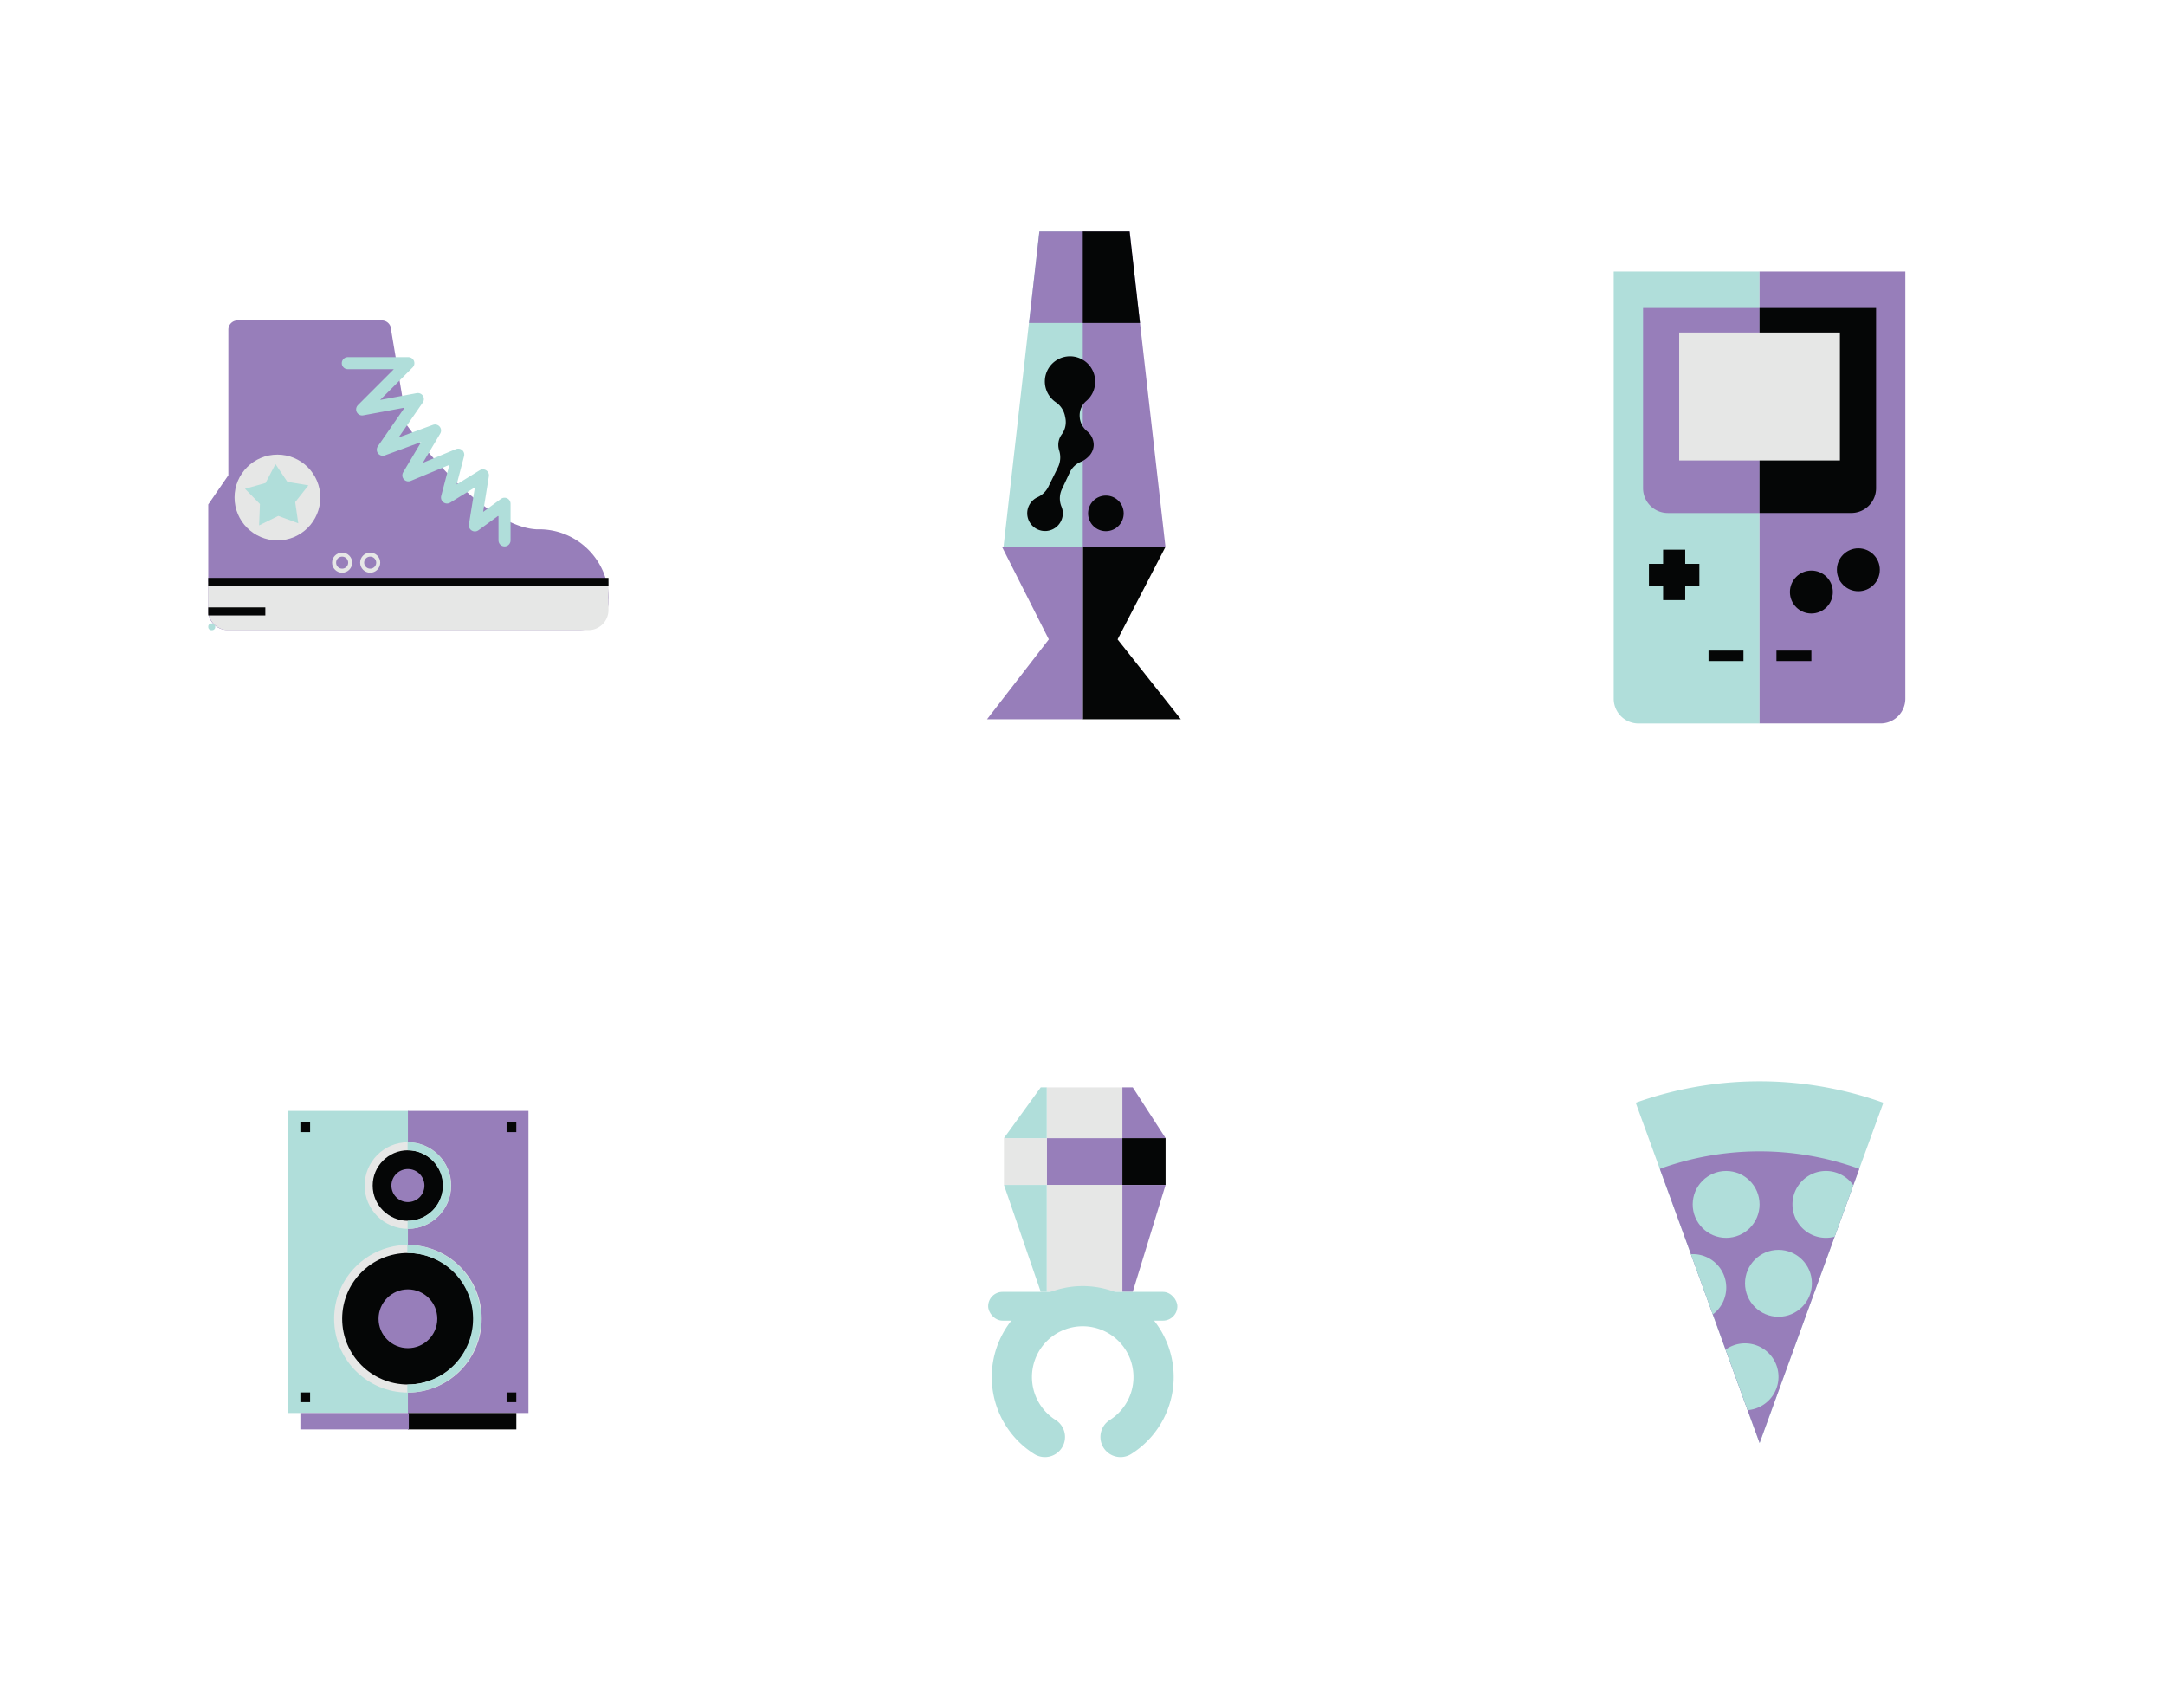 <svg xmlns="http://www.w3.org/2000/svg" viewBox="0 0 538.7 424.87"><defs><style>.a{fill:#b0deda;}.b{fill:#977eba;}.c,.d{fill:#050606;}.d,.h{stroke:#e6e7e6;}.d,.e,.g,.h,.j{stroke-miterlimit:10;}.d,.e,.g{stroke-width:2px;}.e,.g,.h,.i,.j{fill:none;}.e,.i,.j{stroke:#b0deda;}.f{fill:#e6e7e6;}.g{stroke:#050606;}.i,.j{stroke-linecap:round;}.i{stroke-linejoin:round;stroke-width:3px;}.j{stroke-width:10px;}</style></defs><rect class="a" x="71.73" y="276.37" width="29.99" height="75.16"/><rect class="b" x="101.5" y="276.37" width="29.99" height="75.16"/><rect class="c" x="101.5" y="351.53" width="26.98" height="4.09"/><rect class="b" x="74.74" y="351.53" width="26.98" height="4.09"/><rect class="c" x="126.05" y="279.23" width="2.42" height="2.42"/><rect class="c" x="126.05" y="346.42" width="2.42" height="2.42"/><rect class="c" x="74.74" y="279.23" width="2.42" height="2.42"/><rect class="c" x="74.74" y="346.42" width="2.42" height="2.42"/><circle class="d" cx="101.5" cy="328.09" r="17.36"/><path class="e" d="M101.35,310.73a17.36,17.36,0,1,1,0,34.72"/><circle class="b" cx="101.5" cy="328.09" r="7.31"/><circle class="d" cx="101.5" cy="294.95" r="9.77"/><path class="e" d="M101.42,285.18a9.77,9.77,0,0,1,0,19.54"/><circle class="b" cx="101.5" cy="294.95" r="4.11"/><path class="b" d="M151.41,149.05v.69a6,6,0,0,1-.09,1,7,7,0,0,1-6.95,6H56.57A4.76,4.76,0,0,1,51.82,152v-26.5l5-7.26V82a2.28,2.28,0,0,1,2.28-2.28H95A2.28,2.28,0,0,1,97.3,82l4,23.86s17.92,24.94,32.09,25.82c.25,0,.51,0,.76,0a17.31,17.31,0,0,1,17.31,17.31Z"/><path class="a" d="M52.71,156.78H52.6a.78.78,0,0,1-.78-.79v-.11a.78.78,0,0,1,1.36-.52l.06,0A.79.79,0,0,1,52.71,156.78Z"/><path class="f" d="M51.81,144.77h99.59a0,0,0,0,1,0,0v7a5,5,0,0,1-5,5H56.81a5,5,0,0,1-5-5v-7a0,0,0,0,1,0,0Z"/><line class="g" x1="151.41" y1="144.77" x2="51.81" y2="144.77"/><line class="g" x1="66.02" y1="152.11" x2="51.81" y2="152.11"/><circle class="f" cx="69.03" cy="123.77" r="10.67"/><polygon class="a" points="73.45 124.93 74.22 130.19 69.24 128.35 64.47 130.71 64.68 125.4 60.96 121.6 66.08 120.16 68.54 115.45 71.5 119.87 76.74 120.75 73.45 124.93"/><circle class="h" cx="85.13" cy="139.98" r="2"/><circle class="h" cx="92.11" cy="139.98" r="2"/><polyline class="i" points="86.54 90.35 101.61 90.35 90.11 101.86 103.97 99.28 95.25 111.88 108.25 107.1 101.61 118.26 114.02 113.11 111.23 123.77 120.16 118.26 118.16 130.71 125.54 125.32 125.54 134.44"/><polygon class="a" points="270.27 57.58 270.27 136.07 249.7 136.07 258.62 57.58 270.27 57.58"/><polygon class="b" points="269.42 57.58 269.42 136.07 289.99 136.07 281.07 57.58 269.42 57.58"/><polygon class="b" points="270.27 57.58 270.27 80.35 256.04 80.35 258.63 57.58 270.27 57.58"/><polygon class="c" points="283.65 80.35 269.42 80.35 269.42 57.58 281.07 57.58 283.65 80.35"/><polygon class="c" points="269.42 136.07 289.99 136.07 278.08 159.07 293.82 178.95 269.42 178.95 269.42 136.07"/><polygon class="b" points="269.43 136.07 249.34 136.07 260.97 159.07 245.6 178.95 269.43 178.95 269.43 136.07"/><path class="c" d="M272.14,110.81a4.18,4.18,0,0,1-1.43,2.9,5.81,5.81,0,0,1-1.66,1.14,5.28,5.28,0,0,0-2.8,2.54l-2,4.27a5.39,5.39,0,0,0-.14,4.36,4.35,4.35,0,0,1,.33,2.08,4.43,4.43,0,0,1-8.84-.38,4.4,4.4,0,0,1,2.53-4,5.6,5.6,0,0,0,2.66-2.49l2.47-5a5.66,5.66,0,0,0,.26-4.24,4.64,4.64,0,0,1-.19-1.3,4.39,4.39,0,0,1,.89-2.66,5.2,5.2,0,0,0,.85-4.13l-.09-.45a5.45,5.45,0,0,0-2.3-3.4A6.26,6.26,0,1,1,272.5,95a6.22,6.22,0,0,1-2.25,4.8,4.7,4.7,0,0,0-1.57,4.12V104a5.12,5.12,0,0,0,1.88,3.34A4.4,4.4,0,0,1,272.14,110.81Z"/><circle class="c" cx="275.17" cy="127.72" r="4.43"/><path class="a" d="M401.53,67.54h36.28a0,0,0,0,1,0,0V180a0,0,0,0,1,0,0H407.7a6.17,6.17,0,0,1-6.17-6.17V67.54A0,0,0,0,1,401.53,67.54Z"/><path class="b" d="M437.81,67.54h36.28a0,0,0,0,1,0,0V173.82a6.17,6.17,0,0,1-6.17,6.17H437.81a0,0,0,0,1,0,0V67.54A0,0,0,0,1,437.81,67.54Z"/><path class="b" d="M408.82,76.63h29a0,0,0,0,1,0,0v51a0,0,0,0,1,0,0H415a6.17,6.17,0,0,1-6.17-6.17V76.63A0,0,0,0,1,408.82,76.63Z"/><path class="c" d="M437.81,76.63h29a0,0,0,0,1,0,0v44.82a6.17,6.17,0,0,1-6.17,6.17H437.81a0,0,0,0,1,0,0v-51A0,0,0,0,1,437.81,76.63Z"/><rect class="f" x="417.82" y="82.72" width="39.99" height="31.83"/><circle class="c" cx="462.4" cy="141.75" r="5.34"/><circle class="c" cx="450.71" cy="147.29" r="5.34"/><rect class="c" x="413.82" y="136.75" width="5.5" height="12.55"/><rect class="c" x="413.82" y="136.75" width="5.5" height="12.55" transform="translate(273.54 559.6) rotate(-90)"/><rect class="c" x="425.12" y="161.86" width="8.69" height="2.6"/><rect class="c" x="442.02" y="161.86" width="8.69" height="2.6"/><path class="a" d="M468.62,274.34l-6,16.45-1.49,4.09-4.65,12.8L437.83,359l-3-8.18-5.48-15.06L426.18,327l-5.45-15L413,290.8l-6-16.46a91.71,91.71,0,0,1,61.62,0Z"/><path class="b" d="M462.64,290.79l-1.49,4.09-4.65,12.8L437.83,359l-3-8.18-5.48-15.06L426.18,327l-5.45-15L413,290.8a72.9,72.9,0,0,1,49.64,0Z"/><circle class="a" cx="429.5" cy="299.64" r="8.32"/><path class="a" d="M461.15,294.88l-4.65,12.8a8.74,8.74,0,0,1-2.18.28,8.32,8.32,0,1,1,6.83-13.08Z"/><circle class="a" cx="442.52" cy="319.27" r="8.32"/><path class="a" d="M442.53,342.53a8.32,8.32,0,0,1-7.68,8.29l-5.48-15.06a8.23,8.23,0,0,1,4.83-1.55A8.32,8.32,0,0,1,442.53,342.53Z"/><path class="a" d="M429.53,320.34a8.32,8.32,0,0,1-3.35,6.67l-5.45-15,.49,0A8.31,8.31,0,0,1,429.53,320.34Z"/><polygon class="b" points="290.02 294.79 281.85 321.4 279.27 321.4 279.27 294.79 290.02 294.79"/><rect class="c" x="279.27" y="283.15" width="10.75" height="11.63"/><polygon class="b" points="281.85 270.51 290.02 283.15 279.27 283.15 279.27 270.51 281.85 270.51"/><rect class="f" x="260.46" y="294.79" width="18.81" height="26.61"/><rect class="b" x="260.46" y="283.15" width="18.81" height="11.63"/><rect class="f" x="260.46" y="270.52" width="18.81" height="12.64"/><polygon class="a" points="260.46 294.79 260.46 321.4 258.97 321.4 249.81 294.79 260.46 294.79"/><rect class="f" x="249.81" y="283.15" width="10.65" height="11.63"/><polygon class="a" points="260.46 270.51 260.46 283.15 249.81 283.15 258.97 270.51 260.46 270.51"/><rect class="a" x="245.88" y="321.4" width="47.07" height="7.16" rx="3.58"/><path class="j" d="M260,357.5a17.63,17.63,0,1,1,18.81,0"/></svg>